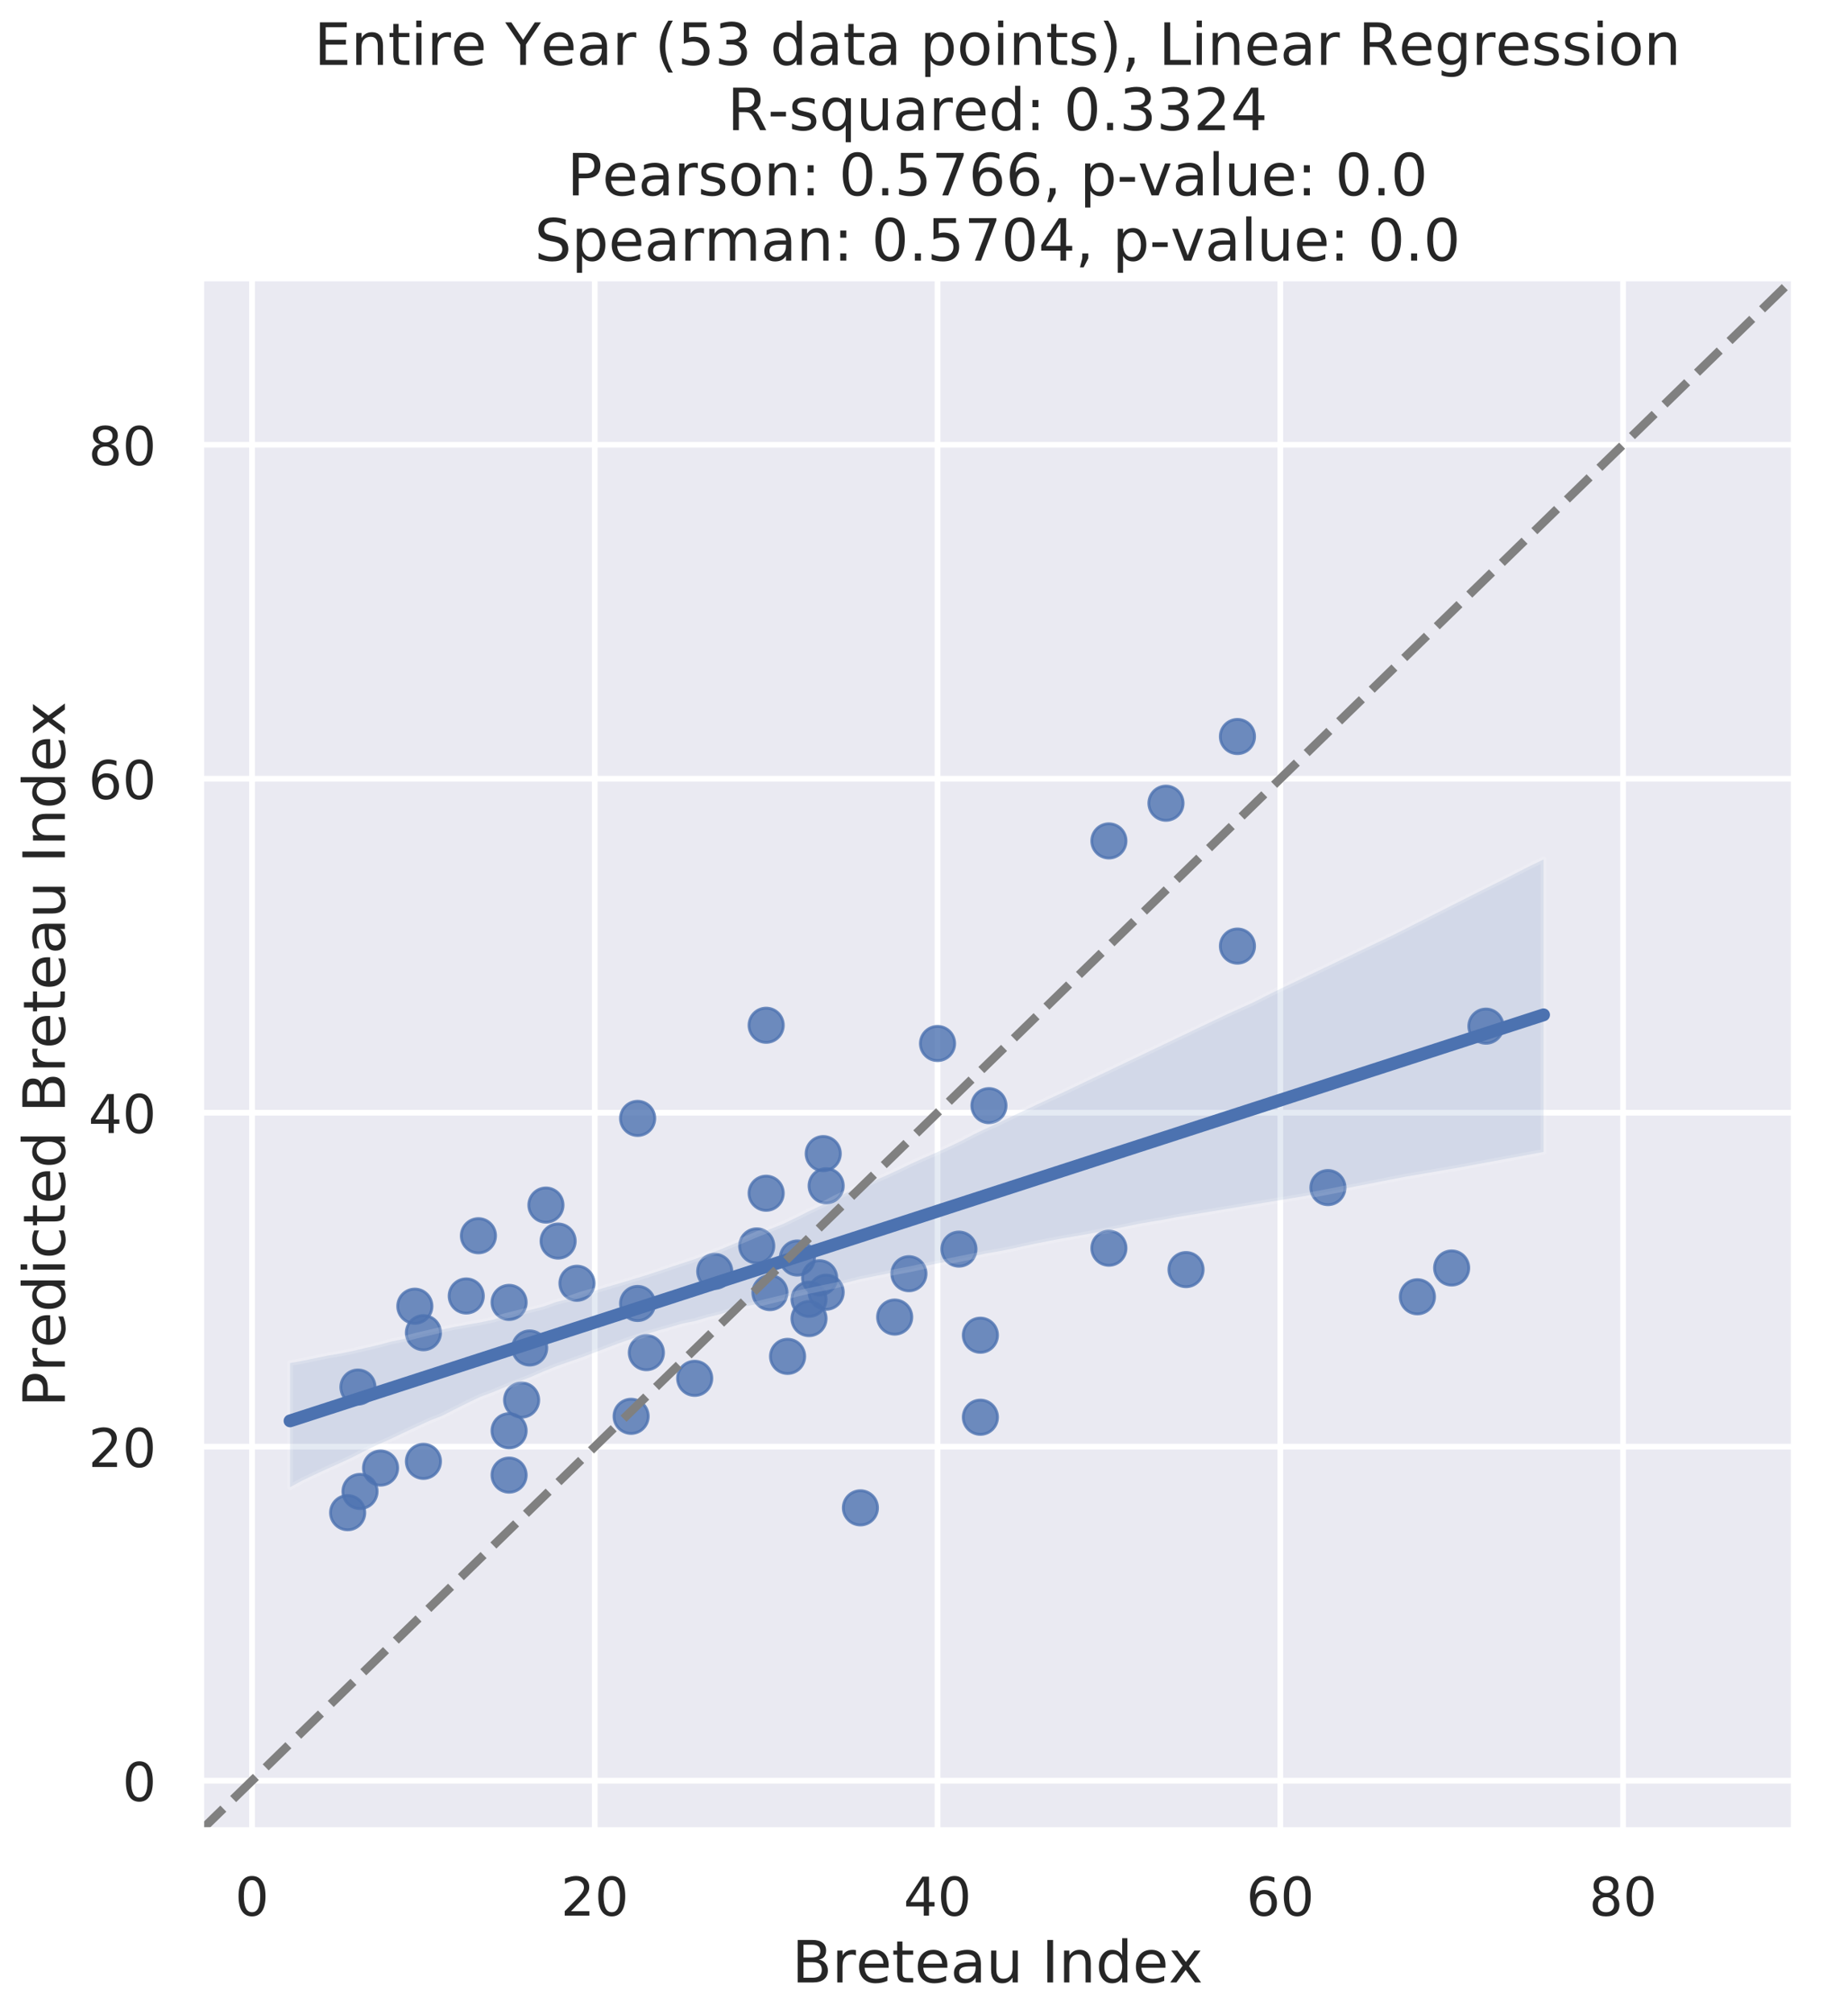 <?xml version="1.0" encoding="utf-8" standalone="no"?>
<!DOCTYPE svg PUBLIC "-//W3C//DTD SVG 1.1//EN"
  "http://www.w3.org/Graphics/SVG/1.1/DTD/svg11.dtd">
<!-- Created with matplotlib (http://matplotlib.org/) -->
<svg height="705pt" version="1.1" viewBox="0 0 647 705" width="647pt" xmlns="http://www.w3.org/2000/svg" xmlns:xlink="http://www.w3.org/1999/xlink">
 <defs>
  <style type="text/css">
*{stroke-linecap:butt;stroke-linejoin:round;}
  </style>
 </defs>
 <g id="figure_1">
  <g id="patch_1">
   <path d="M 0 705.373 
L 647.439 705.373 
L 647.439 0 
L 0 0 
z
" style="fill:#ffffff;"/>
  </g>
  <g id="axes_1">
   <g id="patch_2">
    <path d="M 70.239 640.831 
L 628.239 640.831 
L 628.239 97.231 
L 70.239 97.231 
z
" style="fill:#eaeaf2;"/>
   </g>
   <g id="matplotlib.axis_1">
    <g id="xtick_1">
     <g id="line2d_1">
      <path clip-path="url(#pd6cdb4a7a6)" d="M 88.239 640.831 
L 88.239 97.231 
" style="fill:none;stroke:#ffffff;stroke-linecap:round;stroke-width:2;"/>
     </g>
     <g id="text_1">
      <!-- 0 -->
      <defs>
       <path d="M 31.781 66.406 
Q 24.172 66.406 20.328 58.906 
Q 16.5 51.422 16.5 36.375 
Q 16.5 21.391 20.328 13.891 
Q 24.172 6.391 31.781 6.391 
Q 39.453 6.391 43.281 13.891 
Q 47.125 21.391 47.125 36.375 
Q 47.125 51.422 43.281 58.906 
Q 39.453 66.406 31.781 66.406 
z
M 31.781 74.219 
Q 44.047 74.219 50.516 64.516 
Q 56.984 54.828 56.984 36.375 
Q 56.984 17.969 50.516 8.266 
Q 44.047 -1.422 31.781 -1.422 
Q 19.531 -1.422 13.062 8.266 
Q 6.594 17.969 6.594 36.375 
Q 6.594 54.828 13.062 64.516 
Q 19.531 74.219 31.781 74.219 
z
" id="DejaVuSans-30"/>
      </defs>
      <g style="fill:#262626;" transform="translate(82.29 670.541)scale(0.187 -0.187)">
       <use xlink:href="#DejaVuSans-30"/>
      </g>
     </g>
    </g>
    <g id="xtick_2">
     <g id="line2d_2">
      <path clip-path="url(#pd6cdb4a7a6)" d="M 208.239 640.831 
L 208.239 97.231 
" style="fill:none;stroke:#ffffff;stroke-linecap:round;stroke-width:2;"/>
     </g>
     <g id="text_2">
      <!-- 20 -->
      <defs>
       <path d="M 19.188 8.297 
L 53.609 8.297 
L 53.609 0 
L 7.328 0 
L 7.328 8.297 
Q 12.938 14.109 22.625 23.891 
Q 32.328 33.688 34.812 36.531 
Q 39.547 41.844 41.422 45.531 
Q 43.312 49.219 43.312 52.781 
Q 43.312 58.594 39.234 62.25 
Q 35.156 65.922 28.609 65.922 
Q 23.969 65.922 18.812 64.312 
Q 13.672 62.703 7.812 59.422 
L 7.812 69.391 
Q 13.766 71.781 18.938 73 
Q 24.125 74.219 28.422 74.219 
Q 39.75 74.219 46.484 68.547 
Q 53.219 62.891 53.219 53.422 
Q 53.219 48.922 51.531 44.891 
Q 49.859 40.875 45.406 35.406 
Q 44.188 33.984 37.641 27.219 
Q 31.109 20.453 19.188 8.297 
z
" id="DejaVuSans-32"/>
      </defs>
      <g style="fill:#262626;" transform="translate(196.341 670.541)scale(0.187 -0.187)">
       <use xlink:href="#DejaVuSans-32"/>
       <use x="63.623" xlink:href="#DejaVuSans-30"/>
      </g>
     </g>
    </g>
    <g id="xtick_3">
     <g id="line2d_3">
      <path clip-path="url(#pd6cdb4a7a6)" d="M 328.239 640.831 
L 328.239 97.231 
" style="fill:none;stroke:#ffffff;stroke-linecap:round;stroke-width:2;"/>
     </g>
     <g id="text_3">
      <!-- 40 -->
      <defs>
       <path d="M 37.797 64.312 
L 12.891 25.391 
L 37.797 25.391 
z
M 35.203 72.906 
L 47.609 72.906 
L 47.609 25.391 
L 58.016 25.391 
L 58.016 17.188 
L 47.609 17.188 
L 47.609 0 
L 37.797 0 
L 37.797 17.188 
L 4.891 17.188 
L 4.891 26.703 
z
" id="DejaVuSans-34"/>
      </defs>
      <g style="fill:#262626;" transform="translate(316.341 670.541)scale(0.187 -0.187)">
       <use xlink:href="#DejaVuSans-34"/>
       <use x="63.623" xlink:href="#DejaVuSans-30"/>
      </g>
     </g>
    </g>
    <g id="xtick_4">
     <g id="line2d_4">
      <path clip-path="url(#pd6cdb4a7a6)" d="M 448.239 640.831 
L 448.239 97.231 
" style="fill:none;stroke:#ffffff;stroke-linecap:round;stroke-width:2;"/>
     </g>
     <g id="text_4">
      <!-- 60 -->
      <defs>
       <path d="M 33.016 40.375 
Q 26.375 40.375 22.484 35.828 
Q 18.609 31.297 18.609 23.391 
Q 18.609 15.531 22.484 10.953 
Q 26.375 6.391 33.016 6.391 
Q 39.656 6.391 43.531 10.953 
Q 47.406 15.531 47.406 23.391 
Q 47.406 31.297 43.531 35.828 
Q 39.656 40.375 33.016 40.375 
z
M 52.594 71.297 
L 52.594 62.312 
Q 48.875 64.062 45.094 64.984 
Q 41.312 65.922 37.594 65.922 
Q 27.828 65.922 22.672 59.328 
Q 17.531 52.734 16.797 39.406 
Q 19.672 43.656 24.016 45.922 
Q 28.375 48.188 33.594 48.188 
Q 44.578 48.188 50.953 41.516 
Q 57.328 34.859 57.328 23.391 
Q 57.328 12.156 50.688 5.359 
Q 44.047 -1.422 33.016 -1.422 
Q 20.359 -1.422 13.672 8.266 
Q 6.984 17.969 6.984 36.375 
Q 6.984 53.656 15.188 63.938 
Q 23.391 74.219 37.203 74.219 
Q 40.922 74.219 44.703 73.484 
Q 48.484 72.75 52.594 71.297 
z
" id="DejaVuSans-36"/>
      </defs>
      <g style="fill:#262626;" transform="translate(436.341 670.541)scale(0.187 -0.187)">
       <use xlink:href="#DejaVuSans-36"/>
       <use x="63.623" xlink:href="#DejaVuSans-30"/>
      </g>
     </g>
    </g>
    <g id="xtick_5">
     <g id="line2d_5">
      <path clip-path="url(#pd6cdb4a7a6)" d="M 568.239 640.831 
L 568.239 97.231 
" style="fill:none;stroke:#ffffff;stroke-linecap:round;stroke-width:2;"/>
     </g>
     <g id="text_5">
      <!-- 80 -->
      <defs>
       <path d="M 31.781 34.625 
Q 24.75 34.625 20.719 30.859 
Q 16.703 27.094 16.703 20.516 
Q 16.703 13.922 20.719 10.156 
Q 24.75 6.391 31.781 6.391 
Q 38.812 6.391 42.859 10.172 
Q 46.922 13.969 46.922 20.516 
Q 46.922 27.094 42.891 30.859 
Q 38.875 34.625 31.781 34.625 
z
M 21.922 38.812 
Q 15.578 40.375 12.031 44.719 
Q 8.5 49.078 8.5 55.328 
Q 8.5 64.062 14.719 69.141 
Q 20.953 74.219 31.781 74.219 
Q 42.672 74.219 48.875 69.141 
Q 55.078 64.062 55.078 55.328 
Q 55.078 49.078 51.531 44.719 
Q 48 40.375 41.703 38.812 
Q 48.828 37.156 52.797 32.312 
Q 56.781 27.484 56.781 20.516 
Q 56.781 9.906 50.312 4.234 
Q 43.844 -1.422 31.781 -1.422 
Q 19.734 -1.422 13.25 4.234 
Q 6.781 9.906 6.781 20.516 
Q 6.781 27.484 10.781 32.312 
Q 14.797 37.156 21.922 38.812 
z
M 18.312 54.391 
Q 18.312 48.734 21.844 45.562 
Q 25.391 42.391 31.781 42.391 
Q 38.141 42.391 41.719 45.562 
Q 45.312 48.734 45.312 54.391 
Q 45.312 60.062 41.719 63.234 
Q 38.141 66.406 31.781 66.406 
Q 25.391 66.406 21.844 63.234 
Q 18.312 60.062 18.312 54.391 
z
" id="DejaVuSans-38"/>
      </defs>
      <g style="fill:#262626;" transform="translate(556.341 670.541)scale(0.187 -0.187)">
       <use xlink:href="#DejaVuSans-38"/>
       <use x="63.623" xlink:href="#DejaVuSans-30"/>
      </g>
     </g>
    </g>
    <g id="text_6">
     <!-- Breteau Index -->
     <defs>
      <path d="M 19.672 34.812 
L 19.672 8.109 
L 35.5 8.109 
Q 43.453 8.109 47.281 11.406 
Q 51.125 14.703 51.125 21.484 
Q 51.125 28.328 47.281 31.562 
Q 43.453 34.812 35.5 34.812 
z
M 19.672 64.797 
L 19.672 42.828 
L 34.281 42.828 
Q 41.5 42.828 45.031 45.531 
Q 48.578 48.25 48.578 53.812 
Q 48.578 59.328 45.031 62.062 
Q 41.5 64.797 34.281 64.797 
z
M 9.812 72.906 
L 35.016 72.906 
Q 46.297 72.906 52.391 68.219 
Q 58.5 63.531 58.5 54.891 
Q 58.5 48.188 55.375 44.234 
Q 52.25 40.281 46.188 39.312 
Q 53.469 37.75 57.5 32.781 
Q 61.531 27.828 61.531 20.406 
Q 61.531 10.641 54.891 5.312 
Q 48.25 0 35.984 0 
L 9.812 0 
z
" id="DejaVuSans-42"/>
      <path d="M 41.109 46.297 
Q 39.594 47.172 37.812 47.578 
Q 36.031 48 33.891 48 
Q 26.266 48 22.188 43.047 
Q 18.109 38.094 18.109 28.812 
L 18.109 0 
L 9.078 0 
L 9.078 54.688 
L 18.109 54.688 
L 18.109 46.188 
Q 20.953 51.172 25.484 53.578 
Q 30.031 56 36.531 56 
Q 37.453 56 38.578 55.875 
Q 39.703 55.766 41.062 55.516 
z
" id="DejaVuSans-72"/>
      <path d="M 56.203 29.594 
L 56.203 25.203 
L 14.891 25.203 
Q 15.484 15.922 20.484 11.062 
Q 25.484 6.203 34.422 6.203 
Q 39.594 6.203 44.453 7.469 
Q 49.312 8.734 54.109 11.281 
L 54.109 2.781 
Q 49.266 0.734 44.188 -0.344 
Q 39.109 -1.422 33.891 -1.422 
Q 20.797 -1.422 13.156 6.188 
Q 5.516 13.812 5.516 26.812 
Q 5.516 40.234 12.766 48.109 
Q 20.016 56 32.328 56 
Q 43.359 56 49.781 48.891 
Q 56.203 41.797 56.203 29.594 
z
M 47.219 32.234 
Q 47.125 39.594 43.094 43.984 
Q 39.062 48.391 32.422 48.391 
Q 24.906 48.391 20.391 44.141 
Q 15.875 39.891 15.188 32.172 
z
" id="DejaVuSans-65"/>
      <path d="M 18.312 70.219 
L 18.312 54.688 
L 36.812 54.688 
L 36.812 47.703 
L 18.312 47.703 
L 18.312 18.016 
Q 18.312 11.328 20.141 9.422 
Q 21.969 7.516 27.594 7.516 
L 36.812 7.516 
L 36.812 0 
L 27.594 0 
Q 17.188 0 13.234 3.875 
Q 9.281 7.766 9.281 18.016 
L 9.281 47.703 
L 2.688 47.703 
L 2.688 54.688 
L 9.281 54.688 
L 9.281 70.219 
z
" id="DejaVuSans-74"/>
      <path d="M 34.281 27.484 
Q 23.391 27.484 19.188 25 
Q 14.984 22.516 14.984 16.5 
Q 14.984 11.719 18.141 8.906 
Q 21.297 6.109 26.703 6.109 
Q 34.188 6.109 38.703 11.406 
Q 43.219 16.703 43.219 25.484 
L 43.219 27.484 
z
M 52.203 31.203 
L 52.203 0 
L 43.219 0 
L 43.219 8.297 
Q 40.141 3.328 35.547 0.953 
Q 30.953 -1.422 24.312 -1.422 
Q 15.922 -1.422 10.953 3.297 
Q 6 8.016 6 15.922 
Q 6 25.141 12.172 29.828 
Q 18.359 34.516 30.609 34.516 
L 43.219 34.516 
L 43.219 35.406 
Q 43.219 41.609 39.141 45 
Q 35.062 48.391 27.688 48.391 
Q 23 48.391 18.547 47.266 
Q 14.109 46.141 10.016 43.891 
L 10.016 52.203 
Q 14.938 54.109 19.578 55.047 
Q 24.219 56 28.609 56 
Q 40.484 56 46.344 49.844 
Q 52.203 43.703 52.203 31.203 
z
" id="DejaVuSans-61"/>
      <path d="M 8.5 21.578 
L 8.5 54.688 
L 17.484 54.688 
L 17.484 21.922 
Q 17.484 14.156 20.5 10.266 
Q 23.531 6.391 29.594 6.391 
Q 36.859 6.391 41.078 11.031 
Q 45.312 15.672 45.312 23.688 
L 45.312 54.688 
L 54.297 54.688 
L 54.297 0 
L 45.312 0 
L 45.312 8.406 
Q 42.047 3.422 37.719 1 
Q 33.406 -1.422 27.688 -1.422 
Q 18.266 -1.422 13.375 4.438 
Q 8.5 10.297 8.5 21.578 
z
M 31.109 56 
z
" id="DejaVuSans-75"/>
      <path id="DejaVuSans-20"/>
      <path d="M 9.812 72.906 
L 19.672 72.906 
L 19.672 0 
L 9.812 0 
z
" id="DejaVuSans-49"/>
      <path d="M 54.891 33.016 
L 54.891 0 
L 45.906 0 
L 45.906 32.719 
Q 45.906 40.484 42.875 44.328 
Q 39.844 48.188 33.797 48.188 
Q 26.516 48.188 22.312 43.547 
Q 18.109 38.922 18.109 30.906 
L 18.109 0 
L 9.078 0 
L 9.078 54.688 
L 18.109 54.688 
L 18.109 46.188 
Q 21.344 51.125 25.703 53.562 
Q 30.078 56 35.797 56 
Q 45.219 56 50.047 50.172 
Q 54.891 44.344 54.891 33.016 
z
" id="DejaVuSans-6e"/>
      <path d="M 45.406 46.391 
L 45.406 75.984 
L 54.391 75.984 
L 54.391 0 
L 45.406 0 
L 45.406 8.203 
Q 42.578 3.328 38.25 0.953 
Q 33.938 -1.422 27.875 -1.422 
Q 17.969 -1.422 11.734 6.484 
Q 5.516 14.406 5.516 27.297 
Q 5.516 40.188 11.734 48.094 
Q 17.969 56 27.875 56 
Q 33.938 56 38.25 53.625 
Q 42.578 51.266 45.406 46.391 
z
M 14.797 27.297 
Q 14.797 17.391 18.875 11.75 
Q 22.953 6.109 30.078 6.109 
Q 37.203 6.109 41.297 11.75 
Q 45.406 17.391 45.406 27.297 
Q 45.406 37.203 41.297 42.844 
Q 37.203 48.484 30.078 48.484 
Q 22.953 48.484 18.875 42.844 
Q 14.797 37.203 14.797 27.297 
z
" id="DejaVuSans-64"/>
      <path d="M 54.891 54.688 
L 35.109 28.078 
L 55.906 0 
L 45.312 0 
L 29.391 21.484 
L 13.484 0 
L 2.875 0 
L 24.125 28.609 
L 4.688 54.688 
L 15.281 54.688 
L 29.781 35.203 
L 44.281 54.688 
z
" id="DejaVuSans-78"/>
     </defs>
     <g style="fill:#262626;" transform="translate(277.283 693.93)scale(0.204 -0.204)">
      <use xlink:href="#DejaVuSans-42"/>
      <use x="68.604" xlink:href="#DejaVuSans-72"/>
      <use x="109.686" xlink:href="#DejaVuSans-65"/>
      <use x="171.209" xlink:href="#DejaVuSans-74"/>
      <use x="210.418" xlink:href="#DejaVuSans-65"/>
      <use x="271.941" xlink:href="#DejaVuSans-61"/>
      <use x="333.221" xlink:href="#DejaVuSans-75"/>
      <use x="396.6" xlink:href="#DejaVuSans-20"/>
      <use x="428.387" xlink:href="#DejaVuSans-49"/>
      <use x="457.879" xlink:href="#DejaVuSans-6e"/>
      <use x="521.258" xlink:href="#DejaVuSans-64"/>
      <use x="584.734" xlink:href="#DejaVuSans-65"/>
      <use x="646.242" xlink:href="#DejaVuSans-78"/>
     </g>
    </g>
   </g>
   <g id="matplotlib.axis_2">
    <g id="ytick_1">
     <g id="line2d_6">
      <path clip-path="url(#pd6cdb4a7a6)" d="M 70.239 623.296 
L 628.239 623.296 
" style="fill:none;stroke:#ffffff;stroke-linecap:round;stroke-width:2;"/>
     </g>
     <g id="text_7">
      <!-- 0 -->
      <g style="fill:#262626;" transform="translate(42.841 630.4)scale(0.187 -0.187)">
       <use xlink:href="#DejaVuSans-30"/>
      </g>
     </g>
    </g>
    <g id="ytick_2">
     <g id="line2d_7">
      <path clip-path="url(#pd6cdb4a7a6)" d="M 70.239 506.393 
L 628.239 506.393 
" style="fill:none;stroke:#ffffff;stroke-linecap:round;stroke-width:2;"/>
     </g>
     <g id="text_8">
      <!-- 20 -->
      <g style="fill:#262626;" transform="translate(30.943 513.497)scale(0.187 -0.187)">
       <use xlink:href="#DejaVuSans-32"/>
       <use x="63.623" xlink:href="#DejaVuSans-30"/>
      </g>
     </g>
    </g>
    <g id="ytick_3">
     <g id="line2d_8">
      <path clip-path="url(#pd6cdb4a7a6)" d="M 70.239 389.489 
L 628.239 389.489 
" style="fill:none;stroke:#ffffff;stroke-linecap:round;stroke-width:2;"/>
     </g>
     <g id="text_9">
      <!-- 40 -->
      <g style="fill:#262626;" transform="translate(30.943 396.594)scale(0.187 -0.187)">
       <use xlink:href="#DejaVuSans-34"/>
       <use x="63.623" xlink:href="#DejaVuSans-30"/>
      </g>
     </g>
    </g>
    <g id="ytick_4">
     <g id="line2d_9">
      <path clip-path="url(#pd6cdb4a7a6)" d="M 70.239 272.586 
L 628.239 272.586 
" style="fill:none;stroke:#ffffff;stroke-linecap:round;stroke-width:2;"/>
     </g>
     <g id="text_10">
      <!-- 60 -->
      <g style="fill:#262626;" transform="translate(30.943 279.691)scale(0.187 -0.187)">
       <use xlink:href="#DejaVuSans-36"/>
       <use x="63.623" xlink:href="#DejaVuSans-30"/>
      </g>
     </g>
    </g>
    <g id="ytick_5">
     <g id="line2d_10">
      <path clip-path="url(#pd6cdb4a7a6)" d="M 70.239 155.683 
L 628.239 155.683 
" style="fill:none;stroke:#ffffff;stroke-linecap:round;stroke-width:2;"/>
     </g>
     <g id="text_11">
      <!-- 80 -->
      <g style="fill:#262626;" transform="translate(30.943 162.788)scale(0.187 -0.187)">
       <use xlink:href="#DejaVuSans-38"/>
       <use x="63.623" xlink:href="#DejaVuSans-30"/>
      </g>
     </g>
    </g>
    <g id="text_12">
     <!-- Predicted Breteau Index -->
     <defs>
      <path d="M 19.672 64.797 
L 19.672 37.406 
L 32.078 37.406 
Q 38.969 37.406 42.719 40.969 
Q 46.484 44.531 46.484 51.125 
Q 46.484 57.672 42.719 61.234 
Q 38.969 64.797 32.078 64.797 
z
M 9.812 72.906 
L 32.078 72.906 
Q 44.344 72.906 50.609 67.359 
Q 56.891 61.812 56.891 51.125 
Q 56.891 40.328 50.609 34.812 
Q 44.344 29.297 32.078 29.297 
L 19.672 29.297 
L 19.672 0 
L 9.812 0 
z
" id="DejaVuSans-50"/>
      <path d="M 9.422 54.688 
L 18.406 54.688 
L 18.406 0 
L 9.422 0 
z
M 9.422 75.984 
L 18.406 75.984 
L 18.406 64.594 
L 9.422 64.594 
z
" id="DejaVuSans-69"/>
      <path d="M 48.781 52.594 
L 48.781 44.188 
Q 44.969 46.297 41.141 47.344 
Q 37.312 48.391 33.406 48.391 
Q 24.656 48.391 19.812 42.844 
Q 14.984 37.312 14.984 27.297 
Q 14.984 17.281 19.812 11.734 
Q 24.656 6.203 33.406 6.203 
Q 37.312 6.203 41.141 7.25 
Q 44.969 8.297 48.781 10.406 
L 48.781 2.094 
Q 45.016 0.344 40.984 -0.531 
Q 36.969 -1.422 32.422 -1.422 
Q 20.062 -1.422 12.781 6.344 
Q 5.516 14.109 5.516 27.297 
Q 5.516 40.672 12.859 48.328 
Q 20.219 56 33.016 56 
Q 37.156 56 41.109 55.141 
Q 45.062 54.297 48.781 52.594 
z
" id="DejaVuSans-63"/>
     </defs>
     <g style="fill:#262626;" transform="translate(22.701 492.512)rotate(-90)scale(0.204 -0.204)">
      <use xlink:href="#DejaVuSans-50"/>
      <use x="60.287" xlink:href="#DejaVuSans-72"/>
      <use x="101.369" xlink:href="#DejaVuSans-65"/>
      <use x="162.893" xlink:href="#DejaVuSans-64"/>
      <use x="226.369" xlink:href="#DejaVuSans-69"/>
      <use x="254.152" xlink:href="#DejaVuSans-63"/>
      <use x="309.133" xlink:href="#DejaVuSans-74"/>
      <use x="348.342" xlink:href="#DejaVuSans-65"/>
      <use x="409.865" xlink:href="#DejaVuSans-64"/>
      <use x="473.342" xlink:href="#DejaVuSans-20"/>
      <use x="505.129" xlink:href="#DejaVuSans-42"/>
      <use x="573.732" xlink:href="#DejaVuSans-72"/>
      <use x="614.814" xlink:href="#DejaVuSans-65"/>
      <use x="676.338" xlink:href="#DejaVuSans-74"/>
      <use x="715.547" xlink:href="#DejaVuSans-65"/>
      <use x="777.07" xlink:href="#DejaVuSans-61"/>
      <use x="838.35" xlink:href="#DejaVuSans-75"/>
      <use x="901.729" xlink:href="#DejaVuSans-20"/>
      <use x="933.516" xlink:href="#DejaVuSans-49"/>
      <use x="963.008" xlink:href="#DejaVuSans-6e"/>
      <use x="1026.387" xlink:href="#DejaVuSans-64"/>
      <use x="1089.863" xlink:href="#DejaVuSans-65"/>
      <use x="1151.371" xlink:href="#DejaVuSans-78"/>
     </g>
    </g>
   </g>
   <g id="PathCollection_1">
    <defs>
     <path d="M 0 6 
C 1.591 6 3.117 5.368 4.243 4.243 
C 5.368 3.117 6 1.591 6 0 
C 6 -1.591 5.368 -3.117 4.243 -4.243 
C 3.117 -5.368 1.591 -6 0 -6 
C -1.591 -6 -3.117 -5.368 -4.243 -4.243 
C -5.368 -3.117 -6 -1.591 -6 0 
C -6 1.591 -5.368 3.117 -4.243 4.243 
C -3.117 5.368 -1.591 6 0 6 
z
" id="m21ce49417b" style="stroke:#4c72b0;stroke-opacity:0.8;"/>
    </defs>
    <g clip-path="url(#pd6cdb4a7a6)">
     <use style="fill:#4c72b0;fill-opacity:0.8;stroke:#4c72b0;stroke-opacity:0.8;" x="182.619" xlink:href="#m21ce49417b" y="490.074"/>
     <use style="fill:#4c72b0;fill-opacity:0.8;stroke:#4c72b0;stroke-opacity:0.8;" x="148.239" xlink:href="#m21ce49417b" y="511.528"/>
     <use style="fill:#4c72b0;fill-opacity:0.8;stroke:#4c72b0;stroke-opacity:0.8;" x="250.239" xlink:href="#m21ce49417b" y="445.023"/>
     <use style="fill:#4c72b0;fill-opacity:0.8;stroke:#4c72b0;stroke-opacity:0.8;" x="269.559" xlink:href="#m21ce49417b" y="452.46"/>
     <use style="fill:#4c72b0;fill-opacity:0.8;stroke:#4c72b0;stroke-opacity:0.8;" x="178.239" xlink:href="#m21ce49417b" y="516.338"/>
     <use style="fill:#4c72b0;fill-opacity:0.8;stroke:#4c72b0;stroke-opacity:0.8;" x="220.959" xlink:href="#m21ce49417b" y="495.763"/>
     <use style="fill:#4c72b0;fill-opacity:0.8;stroke:#4c72b0;stroke-opacity:0.8;" x="318.219" xlink:href="#m21ce49417b" y="445.841"/>
     <use style="fill:#4c72b0;fill-opacity:0.8;stroke:#4c72b0;stroke-opacity:0.8;" x="520.239" xlink:href="#m21ce49417b" y="359.191"/>
     <use style="fill:#4c72b0;fill-opacity:0.8;stroke:#4c72b0;stroke-opacity:0.8;" x="301.239" xlink:href="#m21ce49417b" y="527.798"/>
     <use style="fill:#4c72b0;fill-opacity:0.8;stroke:#4c72b0;stroke-opacity:0.8;" x="145.239" xlink:href="#m21ce49417b" y="457.22"/>
     <use style="fill:#4c72b0;fill-opacity:0.8;stroke:#4c72b0;stroke-opacity:0.8;" x="289.239" xlink:href="#m21ce49417b" y="415.068"/>
     <use style="fill:#4c72b0;fill-opacity:0.8;stroke:#4c72b0;stroke-opacity:0.8;" x="289.239" xlink:href="#m21ce49417b" y="452.324"/>
     <use style="fill:#4c72b0;fill-opacity:0.8;stroke:#4c72b0;stroke-opacity:0.8;" x="335.739" xlink:href="#m21ce49417b" y="437.235"/>
     <use style="fill:#4c72b0;fill-opacity:0.8;stroke:#4c72b0;stroke-opacity:0.8;" x="178.239" xlink:href="#m21ce49417b" y="500.815"/>
     <use style="fill:#4c72b0;fill-opacity:0.8;stroke:#4c72b0;stroke-opacity:0.8;" x="167.499" xlink:href="#m21ce49417b" y="432.552"/>
     <use style="fill:#4c72b0;fill-opacity:0.8;stroke:#4c72b0;stroke-opacity:0.8;" x="126.039" xlink:href="#m21ce49417b" y="522.061"/>
     <use style="fill:#4c72b0;fill-opacity:0.8;stroke:#4c72b0;stroke-opacity:0.8;" x="121.719" xlink:href="#m21ce49417b" y="529.495"/>
     <use style="fill:#4c72b0;fill-opacity:0.8;stroke:#4c72b0;stroke-opacity:0.8;" x="125.319" xlink:href="#m21ce49417b" y="485.525"/>
     <use style="fill:#4c72b0;fill-opacity:0.8;stroke:#4c72b0;stroke-opacity:0.8;" x="191.139" xlink:href="#m21ce49417b" y="421.82"/>
     <use style="fill:#4c72b0;fill-opacity:0.8;stroke:#4c72b0;stroke-opacity:0.8;" x="279.159" xlink:href="#m21ce49417b" y="440.356"/>
     <use style="fill:#4c72b0;fill-opacity:0.8;stroke:#4c72b0;stroke-opacity:0.8;" x="226.299" xlink:href="#m21ce49417b" y="473.476"/>
     <use style="fill:#4c72b0;fill-opacity:0.8;stroke:#4c72b0;stroke-opacity:0.8;" x="264.939" xlink:href="#m21ce49417b" y="436.116"/>
     <use style="fill:#4c72b0;fill-opacity:0.8;stroke:#4c72b0;stroke-opacity:0.8;" x="178.239" xlink:href="#m21ce49417b" y="455.885"/>
     <use style="fill:#4c72b0;fill-opacity:0.8;stroke:#4c72b0;stroke-opacity:0.8;" x="133.239" xlink:href="#m21ce49417b" y="513.868"/>
     <use style="fill:#4c72b0;fill-opacity:0.8;stroke:#4c72b0;stroke-opacity:0.8;" x="283.239" xlink:href="#m21ce49417b" y="454.792"/>
     <use style="fill:#4c72b0;fill-opacity:0.8;stroke:#4c72b0;stroke-opacity:0.8;" x="343.239" xlink:href="#m21ce49417b" y="467.374"/>
     <use style="fill:#4c72b0;fill-opacity:0.8;stroke:#4c72b0;stroke-opacity:0.8;" x="275.739" xlink:href="#m21ce49417b" y="474.779"/>
     <use style="fill:#4c72b0;fill-opacity:0.8;stroke:#4c72b0;stroke-opacity:0.8;" x="195.399" xlink:href="#m21ce49417b" y="434.419"/>
     <use style="fill:#4c72b0;fill-opacity:0.8;stroke:#4c72b0;stroke-opacity:0.8;" x="433.239" xlink:href="#m21ce49417b" y="257.813"/>
     <use style="fill:#4c72b0;fill-opacity:0.8;stroke:#4c72b0;stroke-opacity:0.8;" x="433.239" xlink:href="#m21ce49417b" y="331.163"/>
     <use style="fill:#4c72b0;fill-opacity:0.8;stroke:#4c72b0;stroke-opacity:0.8;" x="163.239" xlink:href="#m21ce49417b" y="453.64"/>
     <use style="fill:#4c72b0;fill-opacity:0.8;stroke:#4c72b0;stroke-opacity:0.8;" x="415.239" xlink:href="#m21ce49417b" y="444.405"/>
     <use style="fill:#4c72b0;fill-opacity:0.8;stroke:#4c72b0;stroke-opacity:0.8;" x="286.959" xlink:href="#m21ce49417b" y="447.267"/>
     <use style="fill:#4c72b0;fill-opacity:0.8;stroke:#4c72b0;stroke-opacity:0.8;" x="201.999" xlink:href="#m21ce49417b" y="449.193"/>
     <use style="fill:#4c72b0;fill-opacity:0.8;stroke:#4c72b0;stroke-opacity:0.8;" x="496.239" xlink:href="#m21ce49417b" y="453.92"/>
     <use style="fill:#4c72b0;fill-opacity:0.8;stroke:#4c72b0;stroke-opacity:0.8;" x="508.239" xlink:href="#m21ce49417b" y="443.839"/>
     <use style="fill:#4c72b0;fill-opacity:0.8;stroke:#4c72b0;stroke-opacity:0.8;" x="283.239" xlink:href="#m21ce49417b" y="461.557"/>
     <use style="fill:#4c72b0;fill-opacity:0.8;stroke:#4c72b0;stroke-opacity:0.8;" x="185.439" xlink:href="#m21ce49417b" y="471.84"/>
     <use style="fill:#4c72b0;fill-opacity:0.8;stroke:#4c72b0;stroke-opacity:0.8;" x="288.219" xlink:href="#m21ce49417b" y="403.81"/>
     <use style="fill:#4c72b0;fill-opacity:0.8;stroke:#4c72b0;stroke-opacity:0.8;" x="388.239" xlink:href="#m21ce49417b" y="436.916"/>
     <use style="fill:#4c72b0;fill-opacity:0.8;stroke:#4c72b0;stroke-opacity:0.8;" x="268.239" xlink:href="#m21ce49417b" y="358.877"/>
     <use style="fill:#4c72b0;fill-opacity:0.8;stroke:#4c72b0;stroke-opacity:0.8;" x="148.239" xlink:href="#m21ce49417b" y="466.504"/>
     <use style="fill:#4c72b0;fill-opacity:0.8;stroke:#4c72b0;stroke-opacity:0.8;" x="268.239" xlink:href="#m21ce49417b" y="417.674"/>
     <use style="fill:#4c72b0;fill-opacity:0.8;stroke:#4c72b0;stroke-opacity:0.8;" x="408.219" xlink:href="#m21ce49417b" y="281.155"/>
     <use style="fill:#4c72b0;fill-opacity:0.8;stroke:#4c72b0;stroke-opacity:0.8;" x="313.239" xlink:href="#m21ce49417b" y="461.025"/>
     <use style="fill:#4c72b0;fill-opacity:0.8;stroke:#4c72b0;stroke-opacity:0.8;" x="464.919" xlink:href="#m21ce49417b" y="415.697"/>
     <use style="fill:#4c72b0;fill-opacity:0.8;stroke:#4c72b0;stroke-opacity:0.8;" x="328.239" xlink:href="#m21ce49417b" y="365.262"/>
     <use style="fill:#4c72b0;fill-opacity:0.8;stroke:#4c72b0;stroke-opacity:0.8;" x="346.239" xlink:href="#m21ce49417b" y="387.022"/>
     <use style="fill:#4c72b0;fill-opacity:0.8;stroke:#4c72b0;stroke-opacity:0.8;" x="388.239" xlink:href="#m21ce49417b" y="294.351"/>
     <use style="fill:#4c72b0;fill-opacity:0.8;stroke:#4c72b0;stroke-opacity:0.8;" x="243.219" xlink:href="#m21ce49417b" y="482.467"/>
     <use style="fill:#4c72b0;fill-opacity:0.8;stroke:#4c72b0;stroke-opacity:0.8;" x="343.239" xlink:href="#m21ce49417b" y="496.085"/>
     <use style="fill:#4c72b0;fill-opacity:0.8;stroke:#4c72b0;stroke-opacity:0.8;" x="223.239" xlink:href="#m21ce49417b" y="456.264"/>
     <use style="fill:#4c72b0;fill-opacity:0.8;stroke:#4c72b0;stroke-opacity:0.8;" x="223.239" xlink:href="#m21ce49417b" y="391.478"/>
    </g>
   </g>
   <g id="PolyCollection_1">
    <defs>
     <path d="M 101.55 -228.25 
L 101.55 -184.811 
L 105.983 -187.196 
L 110.416 -189.311 
L 114.849 -191.358 
L 119.281 -193.336 
L 123.714 -195.43 
L 128.147 -197.725 
L 132.58 -199.83 
L 137.013 -201.796 
L 141.446 -203.924 
L 145.879 -205.983 
L 150.312 -208.034 
L 154.745 -209.773 
L 159.178 -212.011 
L 163.611 -214.25 
L 168.044 -216.377 
L 172.476 -218.039 
L 176.909 -219.879 
L 181.342 -221.667 
L 185.775 -223.347 
L 190.208 -225.297 
L 194.641 -227.089 
L 199.074 -228.646 
L 203.507 -230.175 
L 207.94 -231.851 
L 212.373 -233.536 
L 216.806 -235.217 
L 221.239 -236.793 
L 225.671 -238.253 
L 230.104 -239.546 
L 234.537 -240.801 
L 238.97 -242.097 
L 243.403 -242.988 
L 247.836 -244.296 
L 252.269 -245.389 
L 256.702 -246.767 
L 261.135 -248.136 
L 265.568 -249.018 
L 270.001 -250.104 
L 274.434 -251.17 
L 278.866 -252.499 
L 283.299 -253.537 
L 287.732 -254.437 
L 292.165 -255.348 
L 296.598 -256.476 
L 301.031 -257.601 
L 305.464 -258.522 
L 309.897 -259.414 
L 314.33 -260.306 
L 318.763 -261.133 
L 323.196 -262.101 
L 327.628 -262.995 
L 332.061 -263.891 
L 336.494 -264.787 
L 340.927 -265.69 
L 345.36 -266.635 
L 349.793 -267.391 
L 354.226 -268.26 
L 358.659 -269.263 
L 363.092 -270.169 
L 367.525 -271.053 
L 371.958 -271.882 
L 376.391 -272.645 
L 380.823 -273.412 
L 385.256 -274.27 
L 389.689 -275.151 
L 394.122 -276.05 
L 398.555 -276.952 
L 402.988 -277.737 
L 407.421 -278.45 
L 411.854 -279.312 
L 416.287 -280.038 
L 420.72 -280.77 
L 425.153 -281.499 
L 429.586 -282.228 
L 434.018 -282.958 
L 438.451 -283.688 
L 442.884 -284.418 
L 447.317 -285.149 
L 451.75 -285.879 
L 456.183 -286.61 
L 460.616 -287.395 
L 465.049 -288.223 
L 469.482 -289.088 
L 473.915 -289.953 
L 478.348 -290.818 
L 482.781 -291.683 
L 487.213 -292.548 
L 491.646 -293.412 
L 496.079 -294.167 
L 500.512 -294.922 
L 504.945 -295.677 
L 509.378 -296.432 
L 513.811 -297.243 
L 518.244 -298.062 
L 522.677 -298.881 
L 527.11 -299.7 
L 531.543 -300.519 
L 535.976 -301.338 
L 540.408 -302.142 
L 540.408 -404.522 
L 540.408 -404.522 
L 535.976 -402.391 
L 531.543 -400.139 
L 527.11 -397.886 
L 522.677 -395.673 
L 518.244 -393.466 
L 513.811 -391.229 
L 509.378 -388.991 
L 504.945 -386.753 
L 500.512 -384.515 
L 496.079 -382.277 
L 491.646 -380.04 
L 487.213 -377.823 
L 482.781 -375.71 
L 478.348 -373.596 
L 473.915 -371.482 
L 469.482 -369.368 
L 465.049 -367.255 
L 460.616 -365.141 
L 456.183 -363.027 
L 451.75 -360.909 
L 447.317 -358.792 
L 442.884 -356.581 
L 438.451 -354.336 
L 434.018 -352.345 
L 429.586 -350.339 
L 425.153 -348.229 
L 420.72 -346.118 
L 416.287 -344.004 
L 411.854 -341.89 
L 407.421 -339.776 
L 402.988 -337.663 
L 398.555 -335.549 
L 394.122 -333.441 
L 389.689 -331.325 
L 385.256 -329.213 
L 380.823 -327.108 
L 376.391 -324.985 
L 371.958 -322.872 
L 367.525 -320.846 
L 363.092 -318.762 
L 358.659 -316.678 
L 354.226 -314.588 
L 349.793 -312.445 
L 345.36 -310.414 
L 340.927 -308.296 
L 336.494 -305.975 
L 332.061 -303.862 
L 327.628 -301.849 
L 323.196 -299.926 
L 318.763 -297.925 
L 314.33 -295.772 
L 309.897 -293.726 
L 305.464 -291.822 
L 301.031 -290.082 
L 296.598 -287.993 
L 292.165 -285.886 
L 287.732 -283.505 
L 283.299 -281.439 
L 278.866 -279.215 
L 274.434 -277.07 
L 270.001 -275.28 
L 265.568 -273.58 
L 261.135 -271.693 
L 256.702 -269.896 
L 252.269 -268.032 
L 247.836 -266.389 
L 243.403 -264.678 
L 238.97 -263.23 
L 234.537 -261.763 
L 230.104 -260.267 
L 225.671 -258.821 
L 221.239 -257.48 
L 216.806 -256.135 
L 212.373 -254.858 
L 207.94 -253.507 
L 203.507 -252.265 
L 199.074 -250.713 
L 194.641 -249.595 
L 190.208 -248.018 
L 185.775 -246.889 
L 181.342 -245.8 
L 176.909 -244.692 
L 172.476 -243.401 
L 168.044 -242.473 
L 163.611 -241.715 
L 159.178 -240.904 
L 154.745 -239.964 
L 150.312 -238.909 
L 145.879 -237.882 
L 141.446 -236.718 
L 137.013 -235.802 
L 132.58 -234.6 
L 128.147 -233.573 
L 123.714 -232.527 
L 119.281 -231.619 
L 114.849 -230.881 
L 110.416 -229.978 
L 105.983 -229.051 
L 101.55 -228.25 
z
" id="mb8d31d36b6" style="stroke:#ffffff;stroke-opacity:0.15;stroke-width:2;"/>
    </defs>
    <g clip-path="url(#pd6cdb4a7a6)">
     <use style="fill:#4c72b0;fill-opacity:0.15;stroke:#ffffff;stroke-opacity:0.15;stroke-width:2;" x="0" xlink:href="#mb8d31d36b6" y="705.373"/>
    </g>
   </g>
   <g id="line2d_11">
    <path clip-path="url(#pd6cdb4a7a6)" d="M 101.55 497.36 
L 105.983 495.925 
L 110.416 494.489 
L 114.849 493.053 
L 119.281 491.618 
L 123.714 490.182 
L 128.147 488.746 
L 132.58 487.311 
L 137.013 485.875 
L 141.446 484.439 
L 145.879 483.004 
L 150.312 481.568 
L 154.745 480.132 
L 159.178 478.697 
L 163.611 477.261 
L 168.044 475.825 
L 172.476 474.39 
L 176.909 472.954 
L 181.342 471.518 
L 185.775 470.083 
L 190.208 468.647 
L 194.641 467.212 
L 199.074 465.776 
L 203.507 464.34 
L 207.94 462.905 
L 212.373 461.469 
L 216.806 460.033 
L 221.239 458.598 
L 225.671 457.162 
L 230.104 455.726 
L 234.537 454.291 
L 238.97 452.855 
L 243.403 451.419 
L 247.836 449.984 
L 252.269 448.548 
L 256.702 447.112 
L 261.135 445.677 
L 265.568 444.241 
L 270.001 442.805 
L 274.434 441.37 
L 278.866 439.934 
L 283.299 438.498 
L 287.732 437.063 
L 292.165 435.627 
L 296.598 434.191 
L 301.031 432.756 
L 305.464 431.32 
L 309.897 429.884 
L 314.33 428.449 
L 318.763 427.013 
L 323.196 425.577 
L 327.628 424.142 
L 332.061 422.706 
L 336.494 421.27 
L 340.927 419.835 
L 345.36 418.399 
L 349.793 416.963 
L 354.226 415.528 
L 358.659 414.092 
L 363.092 412.656 
L 367.525 411.221 
L 371.958 409.785 
L 376.391 408.35 
L 380.823 406.914 
L 385.256 405.478 
L 389.689 404.043 
L 394.122 402.607 
L 398.555 401.171 
L 402.988 399.736 
L 407.421 398.3 
L 411.854 396.864 
L 416.287 395.429 
L 420.72 393.993 
L 425.153 392.557 
L 429.586 391.122 
L 434.018 389.686 
L 438.451 388.25 
L 442.884 386.815 
L 447.317 385.379 
L 451.75 383.943 
L 456.183 382.508 
L 460.616 381.072 
L 465.049 379.636 
L 469.482 378.201 
L 473.915 376.765 
L 478.348 375.329 
L 482.781 373.894 
L 487.213 372.458 
L 491.646 371.022 
L 496.079 369.587 
L 500.512 368.151 
L 504.945 366.715 
L 509.378 365.28 
L 513.811 363.844 
L 518.244 362.408 
L 522.677 360.973 
L 527.11 359.537 
L 531.543 358.101 
L 535.976 356.666 
L 540.408 355.23 
" style="fill:none;stroke:#4c72b0;stroke-linecap:round;stroke-width:4.5;"/>
   </g>
   <g id="line2d_12">
    <path clip-path="url(#pd6cdb4a7a6)" d="M 70.239 640.831 
L 628.239 97.231 
" style="fill:none;stroke:#808080;stroke-dasharray:11.1,4.8;stroke-dashoffset:0;stroke-width:3;"/>
   </g>
   <g id="patch_3">
    <path d="M 70.239 640.831 
L 70.239 97.231 
" style="fill:none;stroke:#ffffff;stroke-linecap:square;stroke-linejoin:miter;stroke-width:2.5;"/>
   </g>
   <g id="patch_4">
    <path d="M 628.239 640.831 
L 628.239 97.231 
" style="fill:none;stroke:#ffffff;stroke-linecap:square;stroke-linejoin:miter;stroke-width:2.5;"/>
   </g>
   <g id="patch_5">
    <path d="M 70.239 640.831 
L 628.239 640.831 
" style="fill:none;stroke:#ffffff;stroke-linecap:square;stroke-linejoin:miter;stroke-width:2.5;"/>
   </g>
   <g id="patch_6">
    <path d="M 70.239 97.231 
L 628.239 97.231 
" style="fill:none;stroke:#ffffff;stroke-linecap:square;stroke-linejoin:miter;stroke-width:2.5;"/>
   </g>
   <g id="text_13">
    <!-- Entire Year (53 data points), Linear Regression -->
    <defs>
     <path d="M 9.812 72.906 
L 55.906 72.906 
L 55.906 64.594 
L 19.672 64.594 
L 19.672 43.016 
L 54.391 43.016 
L 54.391 34.719 
L 19.672 34.719 
L 19.672 8.297 
L 56.781 8.297 
L 56.781 0 
L 9.812 0 
z
" id="DejaVuSans-45"/>
     <path d="M -0.203 72.906 
L 10.406 72.906 
L 30.609 42.922 
L 50.688 72.906 
L 61.281 72.906 
L 35.5 34.719 
L 35.5 0 
L 25.594 0 
L 25.594 34.719 
z
" id="DejaVuSans-59"/>
     <path d="M 31 75.875 
Q 24.469 64.656 21.281 53.656 
Q 18.109 42.672 18.109 31.391 
Q 18.109 20.125 21.312 9.062 
Q 24.516 -2 31 -13.188 
L 23.188 -13.188 
Q 15.875 -1.703 12.234 9.375 
Q 8.594 20.453 8.594 31.391 
Q 8.594 42.281 12.203 53.312 
Q 15.828 64.359 23.188 75.875 
z
" id="DejaVuSans-28"/>
     <path d="M 10.797 72.906 
L 49.516 72.906 
L 49.516 64.594 
L 19.828 64.594 
L 19.828 46.734 
Q 21.969 47.469 24.109 47.828 
Q 26.266 48.188 28.422 48.188 
Q 40.625 48.188 47.75 41.5 
Q 54.891 34.812 54.891 23.391 
Q 54.891 11.625 47.562 5.094 
Q 40.234 -1.422 26.906 -1.422 
Q 22.312 -1.422 17.547 -0.641 
Q 12.797 0.141 7.719 1.703 
L 7.719 11.625 
Q 12.109 9.234 16.797 8.062 
Q 21.484 6.891 26.703 6.891 
Q 35.156 6.891 40.078 11.328 
Q 45.016 15.766 45.016 23.391 
Q 45.016 31 40.078 35.438 
Q 35.156 39.891 26.703 39.891 
Q 22.75 39.891 18.812 39.016 
Q 14.891 38.141 10.797 36.281 
z
" id="DejaVuSans-35"/>
     <path d="M 40.578 39.312 
Q 47.656 37.797 51.625 33 
Q 55.609 28.219 55.609 21.188 
Q 55.609 10.406 48.188 4.484 
Q 40.766 -1.422 27.094 -1.422 
Q 22.516 -1.422 17.656 -0.516 
Q 12.797 0.391 7.625 2.203 
L 7.625 11.719 
Q 11.719 9.328 16.594 8.109 
Q 21.484 6.891 26.812 6.891 
Q 36.078 6.891 40.938 10.547 
Q 45.797 14.203 45.797 21.188 
Q 45.797 27.641 41.281 31.266 
Q 36.766 34.906 28.719 34.906 
L 20.219 34.906 
L 20.219 43.016 
L 29.109 43.016 
Q 36.375 43.016 40.234 45.922 
Q 44.094 48.828 44.094 54.297 
Q 44.094 59.906 40.109 62.906 
Q 36.141 65.922 28.719 65.922 
Q 24.656 65.922 20.016 65.031 
Q 15.375 64.156 9.812 62.312 
L 9.812 71.094 
Q 15.438 72.656 20.344 73.438 
Q 25.25 74.219 29.594 74.219 
Q 40.828 74.219 47.359 69.109 
Q 53.906 64.016 53.906 55.328 
Q 53.906 49.266 50.438 45.094 
Q 46.969 40.922 40.578 39.312 
z
" id="DejaVuSans-33"/>
     <path d="M 18.109 8.203 
L 18.109 -20.797 
L 9.078 -20.797 
L 9.078 54.688 
L 18.109 54.688 
L 18.109 46.391 
Q 20.953 51.266 25.266 53.625 
Q 29.594 56 35.594 56 
Q 45.562 56 51.781 48.094 
Q 58.016 40.188 58.016 27.297 
Q 58.016 14.406 51.781 6.484 
Q 45.562 -1.422 35.594 -1.422 
Q 29.594 -1.422 25.266 0.953 
Q 20.953 3.328 18.109 8.203 
z
M 48.688 27.297 
Q 48.688 37.203 44.609 42.844 
Q 40.531 48.484 33.406 48.484 
Q 26.266 48.484 22.188 42.844 
Q 18.109 37.203 18.109 27.297 
Q 18.109 17.391 22.188 11.75 
Q 26.266 6.109 33.406 6.109 
Q 40.531 6.109 44.609 11.75 
Q 48.688 17.391 48.688 27.297 
z
" id="DejaVuSans-70"/>
     <path d="M 30.609 48.391 
Q 23.391 48.391 19.188 42.75 
Q 14.984 37.109 14.984 27.297 
Q 14.984 17.484 19.156 11.844 
Q 23.344 6.203 30.609 6.203 
Q 37.797 6.203 41.984 11.859 
Q 46.188 17.531 46.188 27.297 
Q 46.188 37.016 41.984 42.703 
Q 37.797 48.391 30.609 48.391 
z
M 30.609 56 
Q 42.328 56 49.016 48.375 
Q 55.719 40.766 55.719 27.297 
Q 55.719 13.875 49.016 6.219 
Q 42.328 -1.422 30.609 -1.422 
Q 18.844 -1.422 12.172 6.219 
Q 5.516 13.875 5.516 27.297 
Q 5.516 40.766 12.172 48.375 
Q 18.844 56 30.609 56 
z
" id="DejaVuSans-6f"/>
     <path d="M 44.281 53.078 
L 44.281 44.578 
Q 40.484 46.531 36.375 47.5 
Q 32.281 48.484 27.875 48.484 
Q 21.188 48.484 17.844 46.438 
Q 14.5 44.391 14.5 40.281 
Q 14.5 37.156 16.891 35.375 
Q 19.281 33.594 26.516 31.984 
L 29.594 31.297 
Q 39.156 29.25 43.188 25.516 
Q 47.219 21.781 47.219 15.094 
Q 47.219 7.469 41.188 3.016 
Q 35.156 -1.422 24.609 -1.422 
Q 20.219 -1.422 15.453 -0.562 
Q 10.688 0.297 5.422 2 
L 5.422 11.281 
Q 10.406 8.688 15.234 7.391 
Q 20.062 6.109 24.812 6.109 
Q 31.156 6.109 34.562 8.281 
Q 37.984 10.453 37.984 14.406 
Q 37.984 18.062 35.516 20.016 
Q 33.062 21.969 24.703 23.781 
L 21.578 24.516 
Q 13.234 26.266 9.516 29.906 
Q 5.812 33.547 5.812 39.891 
Q 5.812 47.609 11.281 51.797 
Q 16.75 56 26.812 56 
Q 31.781 56 36.172 55.266 
Q 40.578 54.547 44.281 53.078 
z
" id="DejaVuSans-73"/>
     <path d="M 8.016 75.875 
L 15.828 75.875 
Q 23.141 64.359 26.781 53.312 
Q 30.422 42.281 30.422 31.391 
Q 30.422 20.453 26.781 9.375 
Q 23.141 -1.703 15.828 -13.188 
L 8.016 -13.188 
Q 14.5 -2 17.703 9.062 
Q 20.906 20.125 20.906 31.391 
Q 20.906 42.672 17.703 53.656 
Q 14.5 64.656 8.016 75.875 
z
" id="DejaVuSans-29"/>
     <path d="M 11.719 12.406 
L 22.016 12.406 
L 22.016 4 
L 14.016 -11.625 
L 7.719 -11.625 
L 11.719 4 
z
" id="DejaVuSans-2c"/>
     <path d="M 9.812 72.906 
L 19.672 72.906 
L 19.672 8.297 
L 55.172 8.297 
L 55.172 0 
L 9.812 0 
z
" id="DejaVuSans-4c"/>
     <path d="M 44.391 34.188 
Q 47.562 33.109 50.562 29.594 
Q 53.562 26.078 56.594 19.922 
L 66.609 0 
L 56 0 
L 46.688 18.703 
Q 43.062 26.031 39.672 28.422 
Q 36.281 30.812 30.422 30.812 
L 19.672 30.812 
L 19.672 0 
L 9.812 0 
L 9.812 72.906 
L 32.078 72.906 
Q 44.578 72.906 50.734 67.672 
Q 56.891 62.453 56.891 51.906 
Q 56.891 45.016 53.688 40.469 
Q 50.484 35.938 44.391 34.188 
z
M 19.672 64.797 
L 19.672 38.922 
L 32.078 38.922 
Q 39.203 38.922 42.844 42.219 
Q 46.484 45.516 46.484 51.906 
Q 46.484 58.297 42.844 61.547 
Q 39.203 64.797 32.078 64.797 
z
" id="DejaVuSans-52"/>
     <path d="M 45.406 27.984 
Q 45.406 37.75 41.375 43.109 
Q 37.359 48.484 30.078 48.484 
Q 22.859 48.484 18.828 43.109 
Q 14.797 37.75 14.797 27.984 
Q 14.797 18.266 18.828 12.891 
Q 22.859 7.516 30.078 7.516 
Q 37.359 7.516 41.375 12.891 
Q 45.406 18.266 45.406 27.984 
z
M 54.391 6.781 
Q 54.391 -7.172 48.188 -13.984 
Q 42 -20.797 29.203 -20.797 
Q 24.469 -20.797 20.266 -20.094 
Q 16.062 -19.391 12.109 -17.922 
L 12.109 -9.188 
Q 16.062 -11.328 19.922 -12.344 
Q 23.781 -13.375 27.781 -13.375 
Q 36.625 -13.375 41.016 -8.766 
Q 45.406 -4.156 45.406 5.172 
L 45.406 9.625 
Q 42.625 4.781 38.281 2.391 
Q 33.938 0 27.875 0 
Q 17.828 0 11.672 7.656 
Q 5.516 15.328 5.516 27.984 
Q 5.516 40.672 11.672 48.328 
Q 17.828 56 27.875 56 
Q 33.938 56 38.281 53.609 
Q 42.625 51.219 45.406 46.391 
L 45.406 54.688 
L 54.391 54.688 
z
" id="DejaVuSans-67"/>
    </defs>
    <g style="fill:#262626;" transform="translate(110.003 22.701)scale(0.204 -0.204)">
     <use xlink:href="#DejaVuSans-45"/>
     <use x="63.184" xlink:href="#DejaVuSans-6e"/>
     <use x="126.562" xlink:href="#DejaVuSans-74"/>
     <use x="165.771" xlink:href="#DejaVuSans-69"/>
     <use x="193.555" xlink:href="#DejaVuSans-72"/>
     <use x="234.637" xlink:href="#DejaVuSans-65"/>
     <use x="296.16" xlink:href="#DejaVuSans-20"/>
     <use x="327.947" xlink:href="#DejaVuSans-59"/>
     <use x="388.828" xlink:href="#DejaVuSans-65"/>
     <use x="450.352" xlink:href="#DejaVuSans-61"/>
     <use x="511.631" xlink:href="#DejaVuSans-72"/>
     <use x="552.744" xlink:href="#DejaVuSans-20"/>
     <use x="584.531" xlink:href="#DejaVuSans-28"/>
     <use x="623.545" xlink:href="#DejaVuSans-35"/>
     <use x="687.168" xlink:href="#DejaVuSans-33"/>
     <use x="750.791" xlink:href="#DejaVuSans-20"/>
     <use x="782.578" xlink:href="#DejaVuSans-64"/>
     <use x="846.055" xlink:href="#DejaVuSans-61"/>
     <use x="907.334" xlink:href="#DejaVuSans-74"/>
     <use x="946.543" xlink:href="#DejaVuSans-61"/>
     <use x="1007.822" xlink:href="#DejaVuSans-20"/>
     <use x="1039.609" xlink:href="#DejaVuSans-70"/>
     <use x="1103.086" xlink:href="#DejaVuSans-6f"/>
     <use x="1164.268" xlink:href="#DejaVuSans-69"/>
     <use x="1192.051" xlink:href="#DejaVuSans-6e"/>
     <use x="1255.43" xlink:href="#DejaVuSans-74"/>
     <use x="1294.639" xlink:href="#DejaVuSans-73"/>
     <use x="1346.738" xlink:href="#DejaVuSans-29"/>
     <use x="1385.752" xlink:href="#DejaVuSans-2c"/>
     <use x="1417.539" xlink:href="#DejaVuSans-20"/>
     <use x="1449.326" xlink:href="#DejaVuSans-4c"/>
     <use x="1505.039" xlink:href="#DejaVuSans-69"/>
     <use x="1532.822" xlink:href="#DejaVuSans-6e"/>
     <use x="1596.201" xlink:href="#DejaVuSans-65"/>
     <use x="1657.725" xlink:href="#DejaVuSans-61"/>
     <use x="1719.004" xlink:href="#DejaVuSans-72"/>
     <use x="1760.117" xlink:href="#DejaVuSans-20"/>
     <use x="1791.904" xlink:href="#DejaVuSans-52"/>
     <use x="1861.324" xlink:href="#DejaVuSans-65"/>
     <use x="1922.848" xlink:href="#DejaVuSans-67"/>
     <use x="1986.324" xlink:href="#DejaVuSans-72"/>
     <use x="2027.406" xlink:href="#DejaVuSans-65"/>
     <use x="2088.93" xlink:href="#DejaVuSans-73"/>
     <use x="2141.029" xlink:href="#DejaVuSans-73"/>
     <use x="2193.129" xlink:href="#DejaVuSans-69"/>
     <use x="2220.912" xlink:href="#DejaVuSans-6f"/>
     <use x="2282.094" xlink:href="#DejaVuSans-6e"/>
    </g>
    <!-- R-squared: 0.3324 -->
    <defs>
     <path d="M 4.891 31.391 
L 31.203 31.391 
L 31.203 23.391 
L 4.891 23.391 
z
" id="DejaVuSans-2d"/>
     <path d="M 14.797 27.297 
Q 14.797 17.391 18.875 11.75 
Q 22.953 6.109 30.078 6.109 
Q 37.203 6.109 41.297 11.75 
Q 45.406 17.391 45.406 27.297 
Q 45.406 37.203 41.297 42.844 
Q 37.203 48.484 30.078 48.484 
Q 22.953 48.484 18.875 42.844 
Q 14.797 37.203 14.797 27.297 
z
M 45.406 8.203 
Q 42.578 3.328 38.25 0.953 
Q 33.938 -1.422 27.875 -1.422 
Q 17.969 -1.422 11.734 6.484 
Q 5.516 14.406 5.516 27.297 
Q 5.516 40.188 11.734 48.094 
Q 17.969 56 27.875 56 
Q 33.938 56 38.25 53.625 
Q 42.578 51.266 45.406 46.391 
L 45.406 54.688 
L 54.391 54.688 
L 54.391 -20.797 
L 45.406 -20.797 
z
" id="DejaVuSans-71"/>
     <path d="M 11.719 12.406 
L 22.016 12.406 
L 22.016 0 
L 11.719 0 
z
M 11.719 51.703 
L 22.016 51.703 
L 22.016 39.312 
L 11.719 39.312 
z
" id="DejaVuSans-3a"/>
     <path d="M 10.688 12.406 
L 21 12.406 
L 21 0 
L 10.688 0 
z
" id="DejaVuSans-2e"/>
    </defs>
    <g style="fill:#262626;" transform="translate(254.664 45.544)scale(0.204 -0.204)">
     <use xlink:href="#DejaVuSans-52"/>
     <use x="69.42" xlink:href="#DejaVuSans-2d"/>
     <use x="105.504" xlink:href="#DejaVuSans-73"/>
     <use x="157.604" xlink:href="#DejaVuSans-71"/>
     <use x="221.08" xlink:href="#DejaVuSans-75"/>
     <use x="284.459" xlink:href="#DejaVuSans-61"/>
     <use x="345.738" xlink:href="#DejaVuSans-72"/>
     <use x="386.82" xlink:href="#DejaVuSans-65"/>
     <use x="448.344" xlink:href="#DejaVuSans-64"/>
     <use x="511.82" xlink:href="#DejaVuSans-3a"/>
     <use x="545.512" xlink:href="#DejaVuSans-20"/>
     <use x="577.299" xlink:href="#DejaVuSans-30"/>
     <use x="640.922" xlink:href="#DejaVuSans-2e"/>
     <use x="672.709" xlink:href="#DejaVuSans-33"/>
     <use x="736.332" xlink:href="#DejaVuSans-33"/>
     <use x="799.955" xlink:href="#DejaVuSans-32"/>
     <use x="863.578" xlink:href="#DejaVuSans-34"/>
    </g>
    <!-- Pearson: 0.5766, p-value: 0.0 -->
    <defs>
     <path d="M 8.203 72.906 
L 55.078 72.906 
L 55.078 68.703 
L 28.609 0 
L 18.312 0 
L 43.219 64.594 
L 8.203 64.594 
z
" id="DejaVuSans-37"/>
     <path d="M 2.984 54.688 
L 12.5 54.688 
L 29.594 8.797 
L 46.688 54.688 
L 56.203 54.688 
L 35.688 0 
L 23.484 0 
z
" id="DejaVuSans-76"/>
     <path d="M 9.422 75.984 
L 18.406 75.984 
L 18.406 0 
L 9.422 0 
z
" id="DejaVuSans-6c"/>
    </defs>
    <g style="fill:#262626;" transform="translate(198.59 68.388)scale(0.204 -0.204)">
     <use xlink:href="#DejaVuSans-50"/>
     <use x="60.256" xlink:href="#DejaVuSans-65"/>
     <use x="121.779" xlink:href="#DejaVuSans-61"/>
     <use x="183.059" xlink:href="#DejaVuSans-72"/>
     <use x="224.172" xlink:href="#DejaVuSans-73"/>
     <use x="276.271" xlink:href="#DejaVuSans-6f"/>
     <use x="337.453" xlink:href="#DejaVuSans-6e"/>
     <use x="400.832" xlink:href="#DejaVuSans-3a"/>
     <use x="434.523" xlink:href="#DejaVuSans-20"/>
     <use x="466.311" xlink:href="#DejaVuSans-30"/>
     <use x="529.934" xlink:href="#DejaVuSans-2e"/>
     <use x="561.721" xlink:href="#DejaVuSans-35"/>
     <use x="625.344" xlink:href="#DejaVuSans-37"/>
     <use x="688.967" xlink:href="#DejaVuSans-36"/>
     <use x="752.59" xlink:href="#DejaVuSans-36"/>
     <use x="816.213" xlink:href="#DejaVuSans-2c"/>
     <use x="848" xlink:href="#DejaVuSans-20"/>
     <use x="879.787" xlink:href="#DejaVuSans-70"/>
     <use x="943.264" xlink:href="#DejaVuSans-2d"/>
     <use x="979.316" xlink:href="#DejaVuSans-76"/>
     <use x="1038.496" xlink:href="#DejaVuSans-61"/>
     <use x="1099.775" xlink:href="#DejaVuSans-6c"/>
     <use x="1127.559" xlink:href="#DejaVuSans-75"/>
     <use x="1190.938" xlink:href="#DejaVuSans-65"/>
     <use x="1252.461" xlink:href="#DejaVuSans-3a"/>
     <use x="1286.152" xlink:href="#DejaVuSans-20"/>
     <use x="1317.939" xlink:href="#DejaVuSans-30"/>
     <use x="1381.562" xlink:href="#DejaVuSans-2e"/>
     <use x="1413.35" xlink:href="#DejaVuSans-30"/>
    </g>
    <!-- Spearman: 0.5704, p-value: 0.0 -->
    <defs>
     <path d="M 53.516 70.516 
L 53.516 60.891 
Q 47.906 63.578 42.922 64.891 
Q 37.938 66.219 33.297 66.219 
Q 25.25 66.219 20.875 63.094 
Q 16.5 59.969 16.5 54.203 
Q 16.5 49.359 19.406 46.891 
Q 22.312 44.438 30.422 42.922 
L 36.375 41.703 
Q 47.406 39.594 52.656 34.297 
Q 57.906 29 57.906 20.125 
Q 57.906 9.516 50.797 4.047 
Q 43.703 -1.422 29.984 -1.422 
Q 24.812 -1.422 18.969 -0.25 
Q 13.141 0.922 6.891 3.219 
L 6.891 13.375 
Q 12.891 10.016 18.656 8.297 
Q 24.422 6.594 29.984 6.594 
Q 38.422 6.594 43.016 9.906 
Q 47.609 13.234 47.609 19.391 
Q 47.609 24.75 44.312 27.781 
Q 41.016 30.812 33.5 32.328 
L 27.484 33.5 
Q 16.453 35.688 11.516 40.375 
Q 6.594 45.062 6.594 53.422 
Q 6.594 63.094 13.406 68.656 
Q 20.219 74.219 32.172 74.219 
Q 37.312 74.219 42.625 73.281 
Q 47.953 72.359 53.516 70.516 
z
" id="DejaVuSans-53"/>
     <path d="M 52 44.188 
Q 55.375 50.25 60.062 53.125 
Q 64.75 56 71.094 56 
Q 79.641 56 84.281 50.016 
Q 88.922 44.047 88.922 33.016 
L 88.922 0 
L 79.891 0 
L 79.891 32.719 
Q 79.891 40.578 77.094 44.375 
Q 74.312 48.188 68.609 48.188 
Q 61.625 48.188 57.562 43.547 
Q 53.516 38.922 53.516 30.906 
L 53.516 0 
L 44.484 0 
L 44.484 32.719 
Q 44.484 40.625 41.703 44.406 
Q 38.922 48.188 33.109 48.188 
Q 26.219 48.188 22.156 43.531 
Q 18.109 38.875 18.109 30.906 
L 18.109 0 
L 9.078 0 
L 9.078 54.688 
L 18.109 54.688 
L 18.109 46.188 
Q 21.188 51.219 25.484 53.609 
Q 29.781 56 35.688 56 
Q 41.656 56 45.828 52.969 
Q 50 49.953 52 44.188 
z
" id="DejaVuSans-6d"/>
    </defs>
    <g style="fill:#262626;" transform="translate(187.155 91.231)scale(0.204 -0.204)">
     <use xlink:href="#DejaVuSans-53"/>
     <use x="63.477" xlink:href="#DejaVuSans-70"/>
     <use x="126.953" xlink:href="#DejaVuSans-65"/>
     <use x="188.477" xlink:href="#DejaVuSans-61"/>
     <use x="249.756" xlink:href="#DejaVuSans-72"/>
     <use x="290.854" xlink:href="#DejaVuSans-6d"/>
     <use x="388.266" xlink:href="#DejaVuSans-61"/>
     <use x="449.545" xlink:href="#DejaVuSans-6e"/>
     <use x="512.924" xlink:href="#DejaVuSans-3a"/>
     <use x="546.615" xlink:href="#DejaVuSans-20"/>
     <use x="578.402" xlink:href="#DejaVuSans-30"/>
     <use x="642.025" xlink:href="#DejaVuSans-2e"/>
     <use x="673.812" xlink:href="#DejaVuSans-35"/>
     <use x="737.436" xlink:href="#DejaVuSans-37"/>
     <use x="801.059" xlink:href="#DejaVuSans-30"/>
     <use x="864.682" xlink:href="#DejaVuSans-34"/>
     <use x="928.305" xlink:href="#DejaVuSans-2c"/>
     <use x="960.092" xlink:href="#DejaVuSans-20"/>
     <use x="991.879" xlink:href="#DejaVuSans-70"/>
     <use x="1055.355" xlink:href="#DejaVuSans-2d"/>
     <use x="1091.408" xlink:href="#DejaVuSans-76"/>
     <use x="1150.588" xlink:href="#DejaVuSans-61"/>
     <use x="1211.867" xlink:href="#DejaVuSans-6c"/>
     <use x="1239.65" xlink:href="#DejaVuSans-75"/>
     <use x="1303.029" xlink:href="#DejaVuSans-65"/>
     <use x="1364.553" xlink:href="#DejaVuSans-3a"/>
     <use x="1398.244" xlink:href="#DejaVuSans-20"/>
     <use x="1430.031" xlink:href="#DejaVuSans-30"/>
     <use x="1493.654" xlink:href="#DejaVuSans-2e"/>
     <use x="1525.441" xlink:href="#DejaVuSans-30"/>
    </g>
   </g>
  </g>
 </g>
 <defs>
  <clipPath id="pd6cdb4a7a6">
   <rect height="543.6" width="558" x="70.239" y="97.231"/>
  </clipPath>
 </defs>
</svg>

